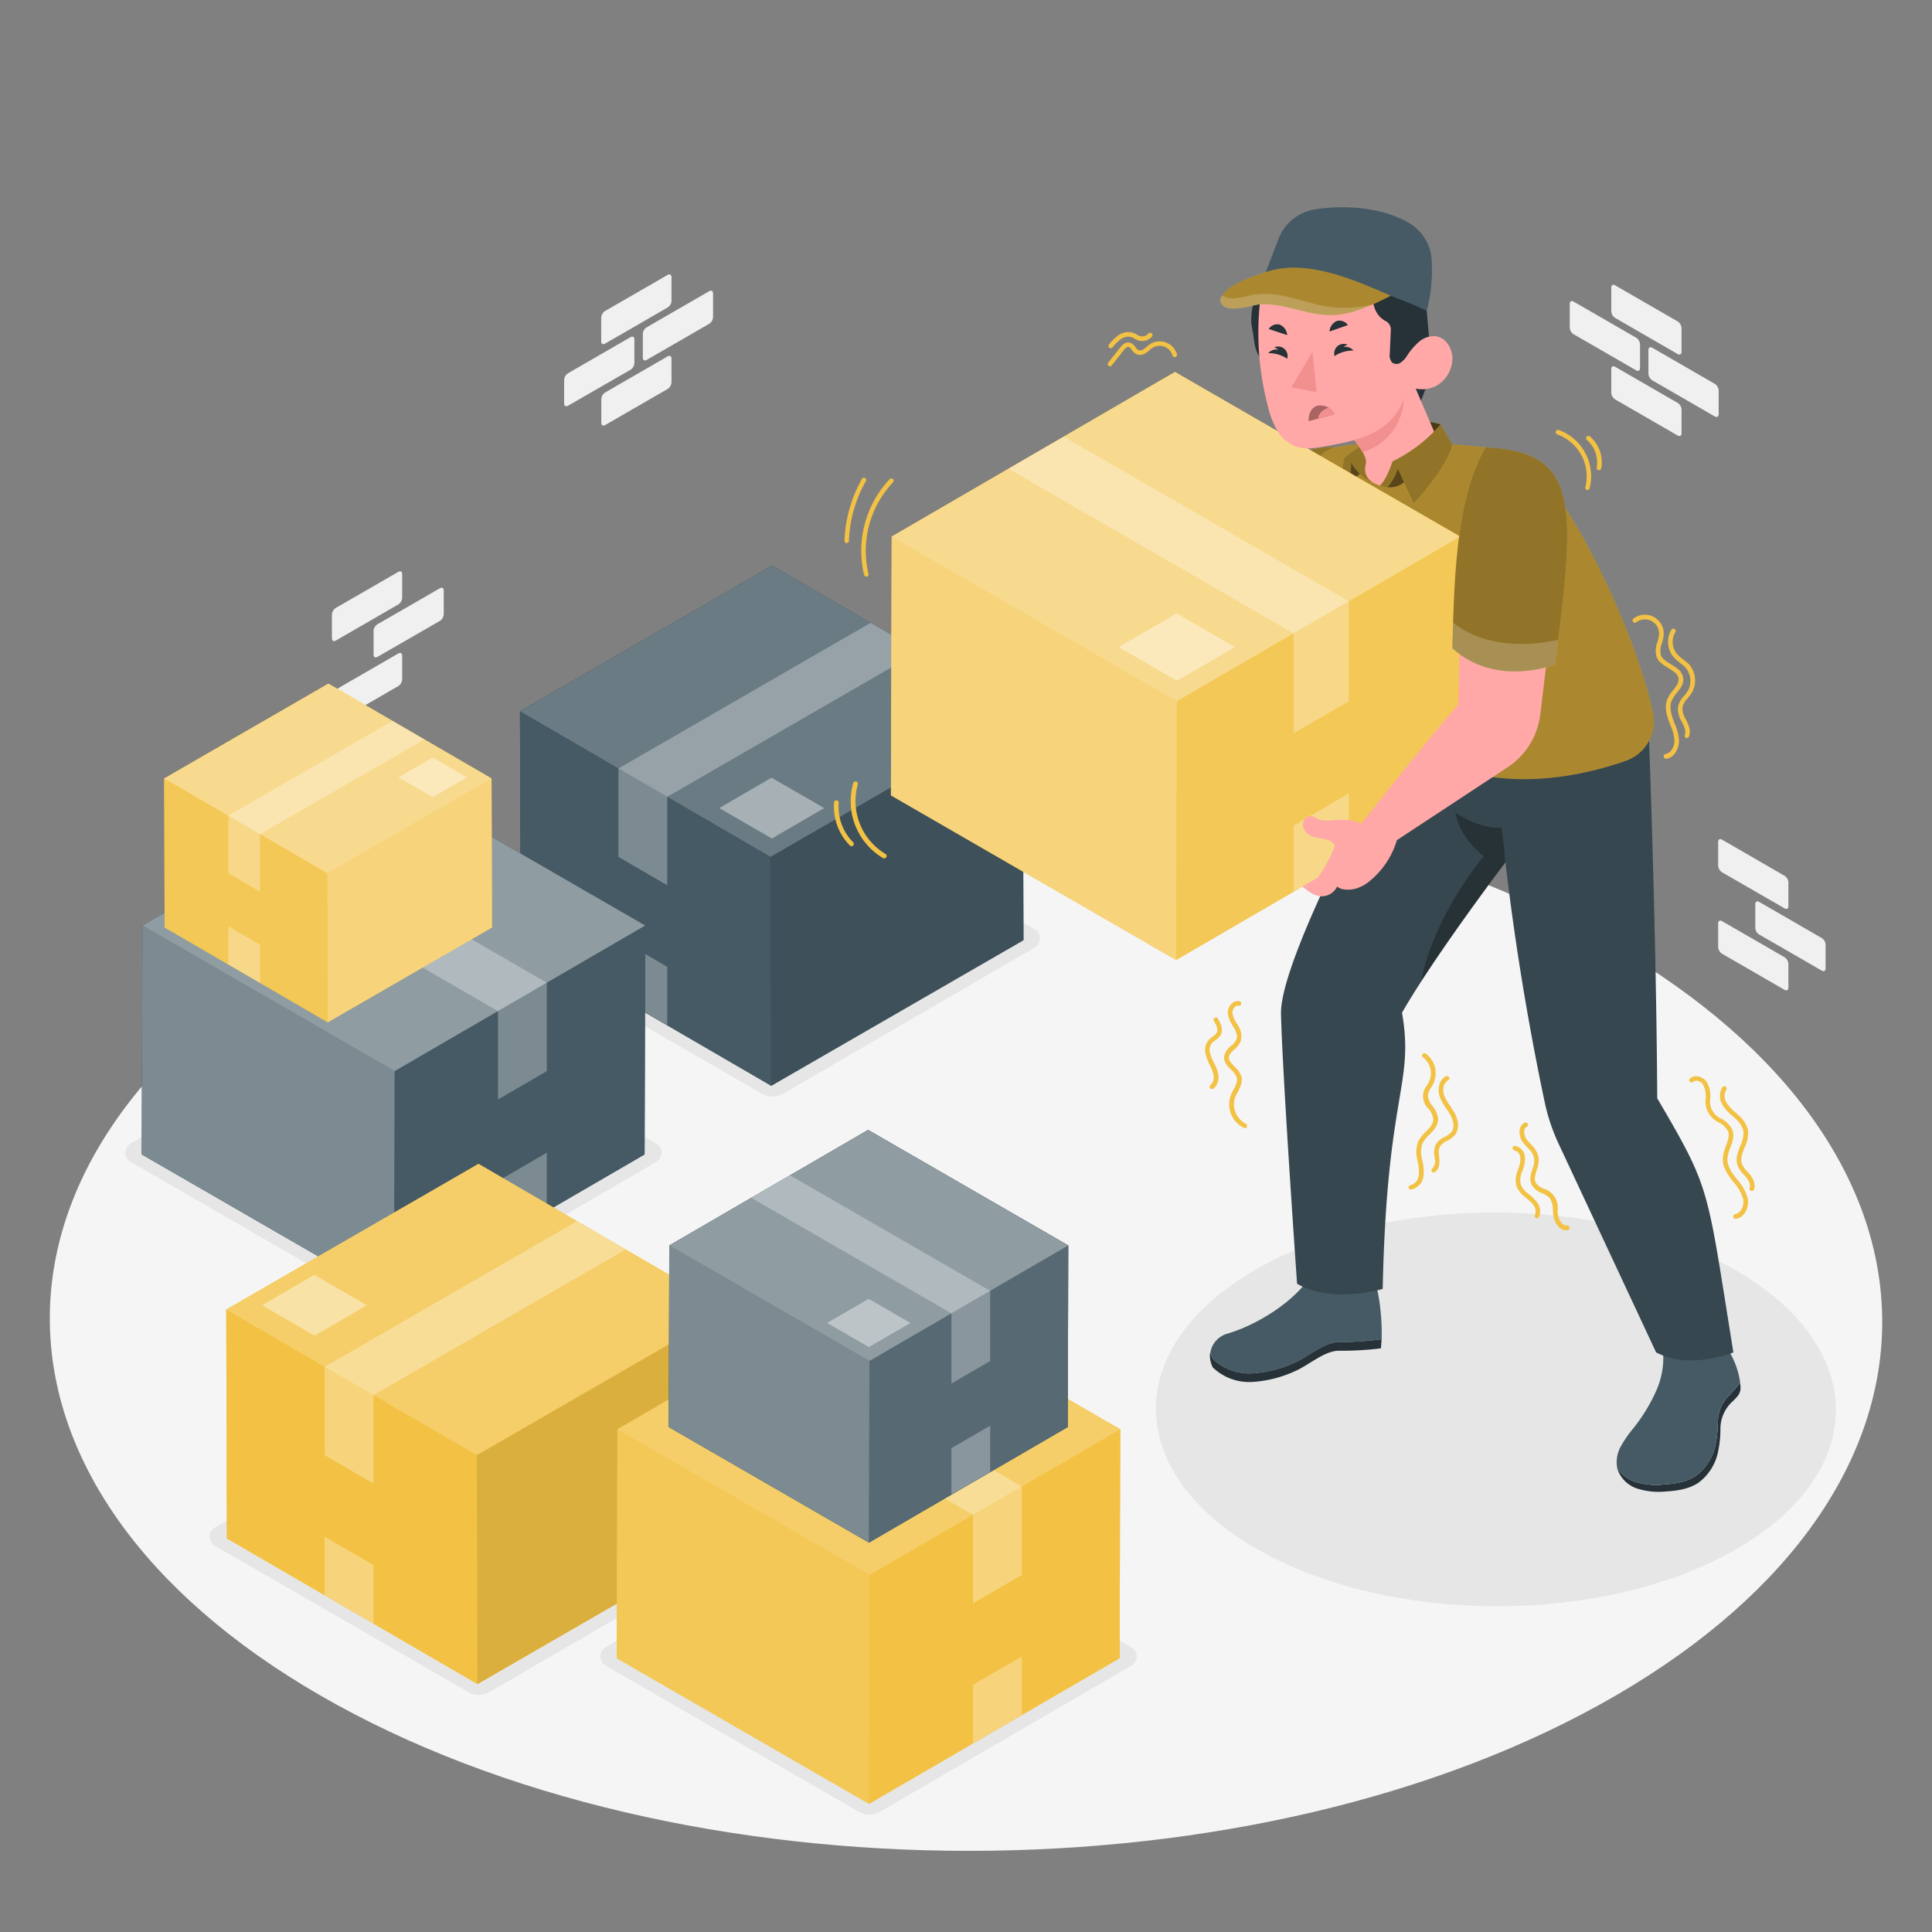 <svg xmlns="http://www.w3.org/2000/svg" viewBox="0 0 500 500"><rect x="0" y="0" width="500" height="500" fill="#808080" stroke="none"/><g id="freepik--Floor--inject-48"><path d="M417.11,244.54c-92.9-53.64-243-53.64-335.31,0S-10,385.13,82.88,438.77s243,53.64,335.33,0S510,298.17,417.11,244.54Z" style="fill:#f5f5f5"></path></g><g id="freepik--Bricks--inject-48"><path d="M103.08,148c.55-.32,1-.07,1,.57l0,6.14a2.19,2.19,0,0,1-1,1.72l-16.18,9.35c-.55.31-1,.06-1-.57l0-6.14a2.21,2.21,0,0,1,1-1.73Z" style="fill:#f0f0f0"></path><path d="M103.08,169.12c.55-.32,1-.06,1,.57l0,6.14a2.21,2.21,0,0,1-1,1.73L86.92,186.9c-.55.32-1,.07-1-.57l0-6.14a2.21,2.21,0,0,1,1-1.73Z" style="fill:#f0f0f0"></path><path d="M113.84,152.25c.55-.32,1-.06,1,.57l0,6.14a2.21,2.21,0,0,1-1,1.73L97.68,170c-.55.32-1,.07-1-.57v-6.14a2.17,2.17,0,0,1,1-1.73Z" style="fill:#f0f0f0"></path><path d="M172.78,71.15c.55-.32,1-.07,1,.57v6.14a2.14,2.14,0,0,1-1,1.72l-16.19,9.35c-.55.32-1,.06-1-.57l0-6.14a2.21,2.21,0,0,1,1-1.73Z" style="fill:#f0f0f0"></path><path d="M172.78,92.23c.55-.31,1-.06,1,.57v6.14a2.17,2.17,0,0,1-1,1.73L156.62,110c-.55.32-1,.07-1-.57l0-6.14a2.19,2.19,0,0,1,1-1.72Z" style="fill:#f0f0f0"></path><path d="M163.18,87.26c.55-.32,1-.07,1,.57l0,6.14a2.19,2.19,0,0,1-1,1.72L147,105c-.55.31-1,.06-1-.57V98.33a2.2,2.2,0,0,1,1-1.73Z" style="fill:#f0f0f0"></path><path d="M183.54,75.36c.55-.31,1-.06,1,.57l0,6.14a2.21,2.21,0,0,1-1,1.73l-16.18,9.34c-.55.32-1,.07-1-.57l0-6.14a2.19,2.19,0,0,1,1-1.72Z" style="fill:#f0f0f0"></path><path d="M418,73.85c-.55-.32-1-.07-1,.57l0,6.14a2.19,2.19,0,0,0,1,1.72l16.18,9.35c.55.31,1,.06,1-.58V84.92a2.17,2.17,0,0,0-1-1.73Z" style="fill:#f0f0f0"></path><path d="M418,94.93c-.55-.32-1-.06-1,.57l0,6.14a2.21,2.21,0,0,0,1,1.73l16.18,9.34c.55.32,1,.06,1-.57V106a2.17,2.17,0,0,0-1-1.73Z" style="fill:#f0f0f0"></path><path d="M427.61,90c-.55-.32-1-.07-1,.57l0,6.14a2.19,2.19,0,0,0,1,1.72l16.18,9.35c.55.31,1,.06,1-.58l0-6.13a2.21,2.21,0,0,0-1-1.73Z" style="fill:#f0f0f0"></path><path d="M407.25,78.06c-.55-.32-1-.06-1,.57v6.14a2.17,2.17,0,0,0,1,1.73l16.19,9.34c.55.32,1,.06,1-.57l0-6.14a2.21,2.21,0,0,0-1-1.73Z" style="fill:#f0f0f0"></path><path d="M445.66,217.3c-.55-.31-1-.06-1,.58l0,6.13a2.21,2.21,0,0,0,1,1.73l16.18,9.34c.55.32,1,.07,1-.57l0-6.14a2.19,2.19,0,0,0-1-1.72Z" style="fill:#f0f0f0"></path><path d="M445.66,238.39c-.55-.32-1-.07-1,.57l0,6.14a2.19,2.19,0,0,0,1,1.72l16.18,9.35c.55.31,1,.06,1-.58l0-6.13a2.21,2.21,0,0,0-1-1.73Z" style="fill:#f0f0f0"></path><path d="M455.27,233.41c-.55-.31-1-.06-1,.58v6.13a2.17,2.17,0,0,0,1,1.73l16.19,9.34c.55.32,1,.07,1-.57l0-6.14a2.19,2.19,0,0,0-1-1.72Z" style="fill:#f0f0f0"></path></g><g id="freepik--Shadows--inject-48"><path d="M267.76,240.5l-65.53-37.84a5.47,5.47,0,0,0-5.49,0l-65.08,37.82a2.73,2.73,0,0,0,0,4.73l65.53,37.84a5.47,5.47,0,0,0,5.49,0l65.08-37.82A2.73,2.73,0,0,0,267.76,240.5Z" style="fill:#e6e6e6"></path><path d="M169.89,296l-65.54-37.84a5.47,5.47,0,0,0-5.49,0L33.79,295.94a2.74,2.74,0,0,0,0,4.74l65.53,37.83a5.49,5.49,0,0,0,5.49,0l65.07-37.82A2.74,2.74,0,0,0,169.89,296Z" style="fill:#e6e6e6"></path><path d="M191.74,395.34,126.21,357.5a5.47,5.47,0,0,0-5.49,0L55.64,395.32a2.74,2.74,0,0,0,0,4.74l65.54,37.84a5.47,5.47,0,0,0,5.49,0l65.07-37.82A2.73,2.73,0,0,0,191.74,395.34Z" style="fill:#e6e6e6"></path><path d="M292.82,426.33l-65.54-37.84a5.47,5.47,0,0,0-5.48,0l-65.08,37.82a2.74,2.74,0,0,0,0,4.74l65.53,37.83a5.47,5.47,0,0,0,5.49,0l65.08-37.82A2.74,2.74,0,0,0,292.82,426.33Z" style="fill:#e6e6e6"></path><path d="M449.15,328.71c-34.47-19.91-90.18-19.91-124.43,0s-34.07,52.17.4,72.07,90.19,19.9,124.44,0S483.62,348.61,449.15,328.71Z" style="fill:#e6e6e6"></path></g><g id="freepik--Boxes--inject-48"><polygon points="264.7 184.07 231.48 164.76 225.32 161.19 225.32 161.19 199.84 146.38 134.57 184.07 134.74 243.31 199.59 280.99 264.87 243.31 264.7 184.07" style="fill:#37474f"></polygon><polygon points="134.57 184.07 199.84 146.38 264.7 184.07 199.42 221.76 134.57 184.07" style="fill:#455a64"></polygon><polygon points="199.42 221.76 199.59 280.99 134.74 243.31 134.57 184.07 199.42 221.76" style="fill:#455a64"></polygon><polygon points="264.7 184.07 264.87 243.31 199.59 280.99 199.42 221.76 264.7 184.07" style="fill:#455a64"></polygon><polygon points="134.57 184.07 199.84 146.38 264.7 184.07 199.42 221.76 134.57 184.07" style="fill:#fff;opacity:0.2"></polygon><polygon points="264.7 184.07 264.87 243.31 199.59 280.99 199.42 221.76 264.7 184.07" style="opacity:0.1"></polygon><polygon points="225.32 161.19 237.95 168.53 172.68 206.22 160.05 198.88 225.32 161.19" style="fill:#fff;opacity:0.3"></polygon><polygon points="160.05 221.76 172.68 229.1 172.68 206.22 160.05 198.88 160.05 221.76" style="fill:#fff;opacity:0.3"></polygon><polygon points="160.05 257.97 172.68 265.31 172.68 250.2 160.05 242.86 160.05 257.97" style="fill:#fff;opacity:0.3"></polygon><polygon points="213.31 209.13 199.67 201.26 186.13 209.13 199.76 217.01 213.31 209.13" style="fill:#fff;opacity:0.4"></polygon><polygon points="101.71 201.84 76.23 216.64 76.23 216.64 73.46 218.25 36.86 239.52 36.69 298.76 101.97 336.45 166.82 298.76 166.99 239.52 101.71 201.84" style="fill:#37474f"></polygon><polygon points="166.99 239.52 101.71 201.84 36.86 239.52 102.14 277.21 166.99 239.52" style="fill:#455a64"></polygon><polygon points="102.14 277.21 101.97 336.45 166.82 298.76 166.99 239.52 102.14 277.21" style="fill:#455a64"></polygon><polygon points="36.86 239.52 36.69 298.76 101.97 336.45 102.14 277.21 36.86 239.52" style="fill:#455a64"></polygon><polygon points="166.99 239.52 101.71 201.84 36.86 239.52 102.14 277.21 166.99 239.52" style="fill:#fff;opacity:0.4"></polygon><polygon points="36.86 239.52 36.69 298.76 101.97 336.45 102.14 277.21 36.86 239.52" style="fill:#fff;opacity:0.3"></polygon><polygon points="76.23 216.64 63.6 223.98 128.88 261.67 141.51 254.33 76.23 216.64" style="fill:#fff;opacity:0.3"></polygon><polygon points="141.51 277.21 128.88 284.55 128.88 261.67 141.51 254.33 141.51 277.21" style="fill:#fff;opacity:0.3"></polygon><polygon points="141.51 313.42 128.88 320.76 128.88 305.65 141.51 298.31 141.51 313.42" style="fill:#fff;opacity:0.3"></polygon><polygon points="127.21 201.47 107.6 190.07 101.58 186.57 101.58 186.57 84.99 176.93 42.5 201.47 42.61 240.02 84.83 264.56 127.32 240.03 127.21 201.47" style="fill:#F3C244"></polygon><polygon points="42.5 201.47 84.99 176.93 127.21 201.47 84.72 226 42.5 201.47" style="fill:#F3C244"></polygon><polygon points="84.72 226 84.83 264.56 42.61 240.02 42.5 201.47 84.72 226" style="fill:#F3C244"></polygon><polygon points="127.21 201.47 127.32 240.03 84.83 264.56 84.72 226 127.21 201.47" style="fill:#F3C244"></polygon><polygon points="42.5 201.47 84.99 176.93 127.21 201.47 84.72 226 42.5 201.47" style="fill:#fff;opacity:0.4"></polygon><polygon points="84.72 226 84.83 264.56 42.61 240.02 42.5 201.47 84.72 226" style="fill:#fff;opacity:0.1"></polygon><polygon points="127.21 201.47 127.32 240.03 84.83 264.56 84.72 226 127.21 201.47" style="fill:#fff;opacity:0.3"></polygon><polygon points="101.58 186.57 109.8 191.35 67.31 215.88 59.09 211.1 101.58 186.57" style="fill:#fff;opacity:0.3"></polygon><polygon points="59.09 226 67.31 230.78 67.31 215.88 59.09 211.1 59.09 226" style="fill:#fff;opacity:0.3"></polygon><polygon points="59.09 249.57 67.31 254.35 67.31 244.51 59.09 239.74 59.09 249.57" style="fill:#fff;opacity:0.3"></polygon><polygon points="120.83 201.18 111.96 196.06 103.14 201.18 112.02 206.31 120.83 201.18" style="fill:#fff;opacity:0.4"></polygon><polygon points="188.68 338.91 154.75 319.19 149.31 316.03 149.3 316.03 123.83 301.22 58.55 338.91 58.72 398.14 123.57 435.83 188.85 398.14 188.68 338.91" style="fill:#F3C244"></polygon><polygon points="58.55 338.91 123.83 301.22 188.68 338.91 123.4 376.6 58.55 338.91" style="fill:#F3C244"></polygon><polygon points="123.4 376.6 123.57 435.83 58.72 398.14 58.55 338.91 123.4 376.6" style="fill:#F3C244"></polygon><polygon points="188.68 338.91 188.85 398.14 123.57 435.83 123.4 376.6 188.68 338.91" style="fill:#F3C244"></polygon><polygon points="58.55 338.91 123.83 301.22 188.68 338.91 123.4 376.6 58.55 338.91" style="fill:#fff;opacity:0.2"></polygon><polygon points="188.68 338.91 188.85 398.14 123.57 435.83 123.4 376.6 188.68 338.91" style="opacity:0.1"></polygon><polygon points="149.31 316.03 161.93 323.37 96.66 361.06 84.03 353.72 149.31 316.03" style="fill:#fff;opacity:0.3"></polygon><polygon points="84.03 376.6 96.66 383.94 96.66 361.06 84.03 353.72 84.03 376.6" style="fill:#fff;opacity:0.3"></polygon><polygon points="84.03 412.81 96.66 420.15 96.66 405.04 84.03 397.7 84.03 412.81" style="fill:#fff;opacity:0.3"></polygon><polygon points="94.97 337.8 81.34 329.93 67.79 337.8 81.43 345.67 94.97 337.8" style="fill:#fff;opacity:0.4"></polygon><polygon points="224.65 332.22 199.17 347.02 199.17 347.02 193.72 350.19 159.79 369.9 159.62 429.14 224.9 466.83 289.75 429.14 289.92 369.9 224.65 332.22" style="fill:#F3C244"></polygon><polygon points="289.92 369.9 224.65 332.22 159.79 369.9 225.07 407.59 289.92 369.9" style="fill:#F3C244"></polygon><polygon points="225.07 407.59 224.9 466.83 289.75 429.14 289.92 369.9 225.07 407.59" style="fill:#F3C244"></polygon><polygon points="159.79 369.9 159.62 429.14 224.9 466.83 225.07 407.59 159.79 369.9" style="fill:#F3C244"></polygon><polygon points="289.92 369.9 224.65 332.22 159.79 369.9 225.07 407.59 289.92 369.9" style="fill:#fff;opacity:0.2"></polygon><polygon points="159.79 369.9 159.62 429.14 224.9 466.83 225.07 407.59 159.79 369.9" style="fill:#fff;opacity:0.1"></polygon><polygon points="199.17 347.02 186.54 354.36 251.81 392.05 264.44 384.71 199.17 347.02" style="fill:#fff;opacity:0.3"></polygon><polygon points="264.44 407.59 251.81 414.93 251.81 392.05 264.44 384.71 264.44 407.59" style="fill:#fff;opacity:0.3"></polygon><polygon points="264.44 443.81 251.81 451.14 251.81 436.03 264.44 428.69 264.44 443.81" style="fill:#fff;opacity:0.3"></polygon><polygon points="224.67 292.42 204.46 304.17 204.46 304.17 198.29 307.75 173.21 322.32 173.08 369.32 224.88 399.23 276.33 369.32 276.47 322.32 224.67 292.42" style="fill:#37474f"></polygon><polygon points="276.47 322.32 224.67 292.42 173.21 322.32 225.01 352.23 276.47 322.32" style="fill:#455a64"></polygon><polygon points="225.01 352.23 224.88 399.23 276.33 369.32 276.47 322.32 225.01 352.23" style="fill:#455a64"></polygon><polygon points="173.21 322.32 173.08 369.32 224.88 399.23 225.01 352.23 173.21 322.32" style="fill:#455a64"></polygon><polygon points="276.47 322.32 224.67 292.42 173.21 322.32 225.01 352.23 276.47 322.32" style="fill:#fff;opacity:0.4"></polygon><polygon points="225.01 352.23 224.88 399.23 276.33 369.32 276.47 322.32 225.01 352.23" style="fill:#fff;opacity:0.1"></polygon><polygon points="173.21 322.32 173.08 369.32 224.88 399.23 225.01 352.23 173.21 322.32" style="fill:#fff;opacity:0.3"></polygon><polygon points="204.46 304.17 194.43 309.99 246.23 339.89 256.25 334.07 204.46 304.17" style="fill:#fff;opacity:0.3"></polygon><polygon points="256.25 352.23 246.23 358.05 246.23 339.89 256.25 334.07 256.25 352.23" style="fill:#fff;opacity:0.3"></polygon><polygon points="256.25 380.96 246.23 386.78 246.23 374.79 256.25 368.97 256.25 380.96" style="fill:#fff;opacity:0.3"></polygon><polygon points="235.62 342.38 224.81 336.13 214.06 342.38 224.88 348.62 235.62 342.38" style="fill:#fff;opacity:0.4"></polygon></g><g id="freepik--Character--inject-48"><path d="M313.86,351.66a13.68,13.68,0,0,0,10.26,3.77A31,31,0,0,0,335,352.69c3.47-1.42,7.82-5.42,11.57-5.34a91,91,0,0,0,11-.75A56.9,56.9,0,0,0,356,331.74l-17.51-.46c-4.73,6.47-13.92,11.86-20.88,13.88a6.14,6.14,0,0,0-4.32,4.61.37.37,0,0,1,0,.11A7.43,7.43,0,0,0,313.86,351.66Z" style="fill:#455a64"></path><path d="M346.54,347.35c-3.75-.08-8.1,3.92-11.57,5.34a31,31,0,0,1-10.85,2.74,13.68,13.68,0,0,1-10.26-3.77,7.43,7.43,0,0,1-.61-1.78.37.37,0,0,0,0-.11,5.72,5.72,0,0,0,0,2.33,7.43,7.43,0,0,0,.61,1.78,13.64,13.64,0,0,0,10.26,3.77A31,31,0,0,0,335,354.92c3.47-1.43,7.82-5.42,11.57-5.35a80.74,80.74,0,0,0,10.8-.62c.09-.78.14-1.57.17-2.35A91,91,0,0,1,346.54,347.35Z" style="fill:#263238"></path><path d="M444.58,368a28,28,0,0,1-.57,5.7A13.21,13.21,0,0,1,438.8,382c-2.41,1.58-5.39,2-8.28,2.2a18.4,18.4,0,0,1-7.57-.78,8.65,8.65,0,0,1-4.44-3.62s0,.06,0,.1a8,8,0,0,0,5.1,5.31,18.44,18.44,0,0,0,7.58.78c2.88-.18,5.86-.62,8.28-2.2a13.25,13.25,0,0,0,5.21-8.32,27.21,27.21,0,0,0,.56-5.7,9.59,9.59,0,0,1,3.06-7,19,19,0,0,0,1.33-1.37,3.39,3.39,0,0,0,.81-2.49c0-.36-.06-.7-.1-1-.69.8-2.32,2.72-2.73,3.11A9.64,9.64,0,0,0,444.58,368Z" style="fill:#263238"></path><path d="M430.2,348.13a20.75,20.75,0,0,1-1.46,11.55,44.09,44.09,0,0,1-6.12,10.06,30.17,30.17,0,0,0-3.2,4.67,8.39,8.39,0,0,0-.91,5.39,8.65,8.65,0,0,0,4.44,3.62,18.4,18.4,0,0,0,7.57.78c2.89-.17,5.87-.62,8.28-2.2a13.21,13.21,0,0,0,5.21-8.31,28,28,0,0,0,.57-5.7,9.64,9.64,0,0,1,3.05-7c.41-.39,2-2.31,2.73-3.11a21.13,21.13,0,0,0-2.82-8.07Z" style="fill:#455a64"></path><path d="M365.92,184.66s-34.79,61.6-34.4,77.78,4.16,69.79,4.16,69.79c9.06,5.29,22.16,1.34,22.16,1.34,1.06-51,8.23-52.8,5-71.48,8.6-15,26.77-38.91,26.77-38.91,3.32,28.6,8,51.89,10.19,62.21a49.4,49.4,0,0,0,3.61,10.7L428.6,350c8.86,4.63,20,0,20,0-7-43.28-5.69-41.86-19.71-65.76-.24-45.08-2.34-98.75-2.34-98.75Z" style="fill:#37474f"></path><path d="M376.66,210.17c.85,6.59,7.33,11.42,7.33,11.42C374.71,233,369,246.07,367.9,253.81c9.17-14.18,21.67-30.63,21.67-30.63-.48-6.21-1-9-1-9C384,214.63,378,211.45,376.66,210.17Z" style="opacity:0.3"></path><path d="M345.6,115.76c-9.44-.54-11.91,4.39-17.87,9.95s-17.18,16.36-17.18,16.36A22.43,22.43,0,0,0,323,159.66l20.78-15.33Z" style="fill:#F3C244"></path><path d="M345.6,115.76c-9.44-.54-11.91,4.39-17.87,9.95s-17.18,16.36-17.18,16.36A22.43,22.43,0,0,0,323,159.66l20.78-15.33Z" style="opacity:0.4"></path><path d="M420.7,196.92c-12.42,4.33-36.93,9.78-57.16-4.61a7.14,7.14,0,0,1-2.69-7.89c.81-2.64,1-2.73-1.92-14.6-2.85-11.6-20.2-29.4-20.82-35.57s.21-16.87,7.49-18.49c13.5-2.86,38.88,0,38.88,0l13.38,5.55c14.06,17.24,26.35,46.54,29.92,63.1A10.84,10.84,0,0,1,420.7,196.92Z" style="fill:#F3C244"></path><path d="M420.7,196.92c-12.42,4.33-36.93,9.78-57.16-4.61a7.14,7.14,0,0,1-2.69-7.89c.81-2.64,1-2.73-1.92-14.6-2.85-11.6-20.2-29.4-20.82-35.57s.21-16.87,7.49-18.49c13.5-2.86,38.88,0,38.88,0l13.38,5.55c14.06,17.24,26.35,46.54,29.92,63.1A10.84,10.84,0,0,1,420.7,196.92Z" style="opacity:0.3"></path><path d="M327.27,93.57c-2.87-2.06-2.49-5.18-3.22-8.63s.38-7.88,2.17-10.92c2-10.69,39.86-9.42,40.2-1.58,1.71-.77,2.73,6.81,2.87,8.68.53,7.16,1.73,13.11-.52,19.88-1.17,3.5-2.85,7.21-6.17,8.83Z" style="fill:#263238"></path><path d="M372.84,109.83c-2.39-.89-7.59-1.12-7.59-1.12l4.53,7.05Z" style="fill:#F3C244"></path><path d="M372.84,109.83c-2.39-.89-7.59-1.12-7.59-1.12l4.53,7.05Z" style="opacity:0.7"></path><path d="M356.27,113.42a29.09,29.09,0,0,0-8.49,5.24,27.35,27.35,0,0,1-1.65,7.4,23.26,23.26,0,0,0,5.77-3.44,9.2,9.2,0,0,0,4.3,2.49,48.78,48.78,0,0,0,.76-5.79A17.59,17.59,0,0,0,356.27,113.42Z" style="fill:#F3C244"></path><path d="M356.27,113.42a29.09,29.09,0,0,0-8.49,5.24,27.35,27.35,0,0,1-1.65,7.4,23.26,23.26,0,0,0,5.77-3.44,9.2,9.2,0,0,0,4.3,2.49,48.78,48.78,0,0,0,.76-5.79A17.59,17.59,0,0,0,356.27,113.42Z" style="opacity:0.4"></path><path d="M349,124.65a22.05,22.05,0,0,0,2.95-2,16.23,16.23,0,0,1-2.31-2.88A13.21,13.21,0,0,1,349,124.65Z" style="opacity:0.4"></path><path d="M345.32,108.61s9.05,8.09,8.15,11.46c-.35,1.3-.6,4,3,5.34,4.82,1.88,12.11-2.76,15.08-6.9a4.81,4.81,0,0,0,1.33-2.75l-8.39-19.63Z" style="fill:#ffa8a7"></path><path d="M362.89,106.27a20.25,20.25,0,0,0-.13-9l-17.44,11.37s5.18,4.63,7.31,8.34a14.77,14.77,0,0,0,4.52-2.18A14.94,14.94,0,0,0,362.89,106.27Z" style="fill:#f28f8f"></path><path d="M357.12,125.63c1.7-1.37,3.27-6.23,3.27-6.23a38.82,38.82,0,0,0,12.45-9.57l3,5.18c-1.19,6-10,15.31-10,15.31l-2.5-5.49A6.33,6.33,0,0,1,357.12,125.63Z" style="fill:#F3C244"></path><path d="M357.12,125.63c1.7-1.37,3.27-6.23,3.27-6.23a38.82,38.82,0,0,0,12.45-9.57l3,5.18c-1.19,6-10,15.31-10,15.31l-2.5-5.49A6.33,6.33,0,0,1,357.12,125.63Z" style="opacity:0.4"></path><path d="M359.08,126.08a5.58,5.58,0,0,0,4.27-1.25l-1.59-3.48A12.6,12.6,0,0,1,359.08,126.08Z" style="opacity:0.4"></path><polygon points="304.08 96.27 275.28 113.01 275.28 113.01 270.7 115.67 230.77 138.87 230.58 205.83 304.37 248.44 377.68 205.83 377.87 138.87 304.08 96.27" style="fill:#F3C244"></polygon><polygon points="377.87 138.87 304.08 96.27 230.77 138.87 304.56 181.48 377.87 138.87" style="fill:#F3C244"></polygon><polygon points="304.56 181.48 304.37 248.44 377.68 205.83 377.87 138.87 304.56 181.48" style="fill:#F3C244"></polygon><polygon points="230.77 138.87 230.58 205.83 304.37 248.44 304.56 181.48 230.77 138.87" style="fill:#F3C244"></polygon><polygon points="377.87 138.87 304.08 96.27 230.77 138.87 304.56 181.48 377.87 138.87" style="fill:#fff;opacity:0.4"></polygon><polygon points="304.56 181.48 304.37 248.44 377.68 205.83 377.87 138.87 304.56 181.48" style="fill:#fff;opacity:0.1"></polygon><polygon points="230.77 138.87 230.58 205.83 304.37 248.44 304.56 181.48 230.77 138.87" style="fill:#fff;opacity:0.3"></polygon><polygon points="275.28 113.01 261 121.3 334.79 163.91 349.07 155.61 275.28 113.01" style="fill:#fff;opacity:0.3"></polygon><polygon points="349.07 181.48 334.79 189.77 334.79 163.91 349.07 155.61 349.07 181.48" style="fill:#fff;opacity:0.3"></polygon><polygon points="349.07 222.46 334.79 230.76 334.79 213.63 349.07 205.33 349.07 222.46" style="fill:#fff;opacity:0.3"></polygon><polygon points="319.6 167.47 304.51 158.76 289.52 167.47 304.61 176.18 319.6 167.47" style="fill:#fff;opacity:0.4"></polygon><path d="M377.81,161.13l-.37,21.17c-9,10.28-25.16,30.91-25.16,30.91-4.3-2.39-9.68.37-11.88-1.65a2.1,2.1,0,0,0-2.56.27,2.37,2.37,0,0,0-.53,2.4,3.55,3.55,0,0,0,1.66,1.92,7.24,7.24,0,0,0,2.46.79,13,13,0,0,1,2.33.47,2.76,2.76,0,0,1,1.71,1.56,37.27,37.27,0,0,1-4.43,8.16l-4,2.29c1.49,1.19,3.08,2.52,5,2.55a4.46,4.46,0,0,0,4-2.53c1.2,1,3.28.93,4.78.55a10.24,10.24,0,0,0,4-2.27,21.54,21.54,0,0,0,6.69-10.28l28.57-18.81A19.09,19.09,0,0,0,398.61,185L401,165.22Z" style="fill:#ffa8a7"></path><path d="M384.48,115.76c-8.14,13.9-8.14,37.25-8.62,52,11.32,10.3,26.57,4.23,26.57,4.23C407.87,130.3,408.79,117,384.48,115.76Z" style="fill:#F3C244"></path><path d="M384.48,115.76c-8.14,13.9-8.14,37.25-8.62,52,11.32,10.3,26.57,4.23,26.57,4.23C407.87,130.3,408.79,117,384.48,115.76Z" style="opacity:0.4"></path><path d="M376.06,161.13c-.07,2.35-.13,4.6-.2,6.67,11.32,10.3,26.57,4.23,26.57,4.23.29-2.24.57-4.37.83-6.45C399.3,166.5,385.66,168.88,376.06,161.13Z" style="fill:#fff;opacity:0.2"></path><path d="M326.3,76.32a74.8,74.8,0,0,0,1.88,29,23,23,0,0,0,2.3,6,9.67,9.67,0,0,0,4.71,4.18c2.46.92,5.2.47,7.79,0,4.74-.84,9.6-1.72,13.71-4.21s7.38-7,7-11.78a8.23,8.23,0,0,0,7.87.43,8.36,8.36,0,0,0,4.31-6.67c.18-2.68-1.37-5.67-4-6.2a5.74,5.74,0,0,0-4.58,1.34,17.11,17.11,0,0,0-3.2,3.73,5.62,5.62,0,0,1-1.59,1.7,1.92,1.92,0,0,1-2.2,0,2.89,2.89,0,0,1-.62-2.4l.27-6.07a2.42,2.42,0,0,0-1.34-2.27A5.93,5.93,0,0,1,355.85,80a12.57,12.57,0,0,1-.76-3.65A1.5,1.5,0,0,0,353,75C344.88,78.33,334.71,78.48,326.3,76.32Z" style="fill:#ffa8a7"></path><polygon points="339.67 91.05 334.2 100.25 340.72 101.48 339.67 91.05" style="fill:#f28f8f"></polygon><path d="M338.69,109l6.69-1.82A4.09,4.09,0,0,0,341,105C339.35,105.37,338.54,107.32,338.69,109Z" style="fill:#f28f8f"></path><path d="M338.69,109l6.69-1.82A4.09,4.09,0,0,0,341,105C339.35,105.37,338.54,107.32,338.69,109Z" style="opacity:0.3"></path><path d="M333.12,86.73l-4.78-1.59A2.67,2.67,0,0,1,331.17,84,3.16,3.16,0,0,1,333.12,86.73Z" style="fill:#263238"></path><path d="M344.08,85.8l4.76-1.67A2.67,2.67,0,0,0,346,83.06,3.17,3.17,0,0,0,344.08,85.8Z" style="fill:#263238"></path><path d="M343.87,105.53c-.7.15-2.6,1-2.74,2.8l4.25-1.15A3.58,3.58,0,0,0,343.87,105.53Z" style="fill:#f28f8f"></path><path d="M347.65,89.8a8.5,8.5,0,0,1,1.07-.6,2.47,2.47,0,0,0-2.6.4,2.53,2.53,0,0,0-.74,2.56,8.42,8.42,0,0,1,4.92-1.43A2.84,2.84,0,0,0,347.65,89.8Z" style="fill:#263238"></path><path d="M330.86,90.48a8.43,8.43,0,0,0-1.06-.6,2.47,2.47,0,0,1,2.6.4,2.52,2.52,0,0,1,.73,2.56,8.47,8.47,0,0,0-4.91-1.44A2.85,2.85,0,0,1,330.86,90.48Z" style="fill:#263238"></path><path d="M327.57,70.48l3.26-8.55a12.22,12.22,0,0,1,9.55-7.76c8.16-1.22,17.65-.42,24.42,3.62a12,12,0,0,1,5.74,10,42,42,0,0,1-1.31,12.67c-3.15-1.64-9.32-3.89-9.32-3.89Z" style="fill:#455a64"></path><path d="M359.91,76.55c-5,2.52-10.31,5.09-15.94,5-6.19-.06-12.12-3.32-18.28-2.75-1.49.14-9.14,2.75-9.84-.93-.22-1.21,1.95-3.06,2.4-3.37,2.76-1.93,6.14-3,9.32-4.06C337.82,66.91,350,72.19,359.91,76.55Z" style="fill:#F3C244"></path><path d="M359.91,76.55c-5,2.52-10.31,5.09-15.94,5-6.19-.06-12.12-3.32-18.28-2.75-1.49.14-9.14,2.75-9.84-.93-.22-1.21,1.95-3.06,2.4-3.37,2.76-1.93,6.14-3,9.32-4.06C337.82,66.91,350,72.19,359.91,76.55Z" style="opacity:0.3"></path><path d="M343.5,79.34c-3.26-.52-6.41-1.58-9.62-2.36a23.34,23.34,0,0,0-9.82-.67,28.75,28.75,0,0,1-4.74.92,5.16,5.16,0,0,1-3-.78,2.12,2.12,0,0,0-.51,1.46c.7,3.68,8.35,1.07,9.84.93,6.16-.57,12.09,2.69,18.28,2.75a27.44,27.44,0,0,0,11.35-2.85A29.27,29.27,0,0,1,343.5,79.34Z" style="fill:#fff;opacity:0.2"></path><path d="M322.13,291.93a.53.53,0,0,1-.25-.05,6.8,6.8,0,0,1-3.39-8.31,12.38,12.38,0,0,1,.74-1.56c.57-1.09,1.11-2.12.85-3.12a5.09,5.09,0,0,0-1.5-2.07c-.89-.89-1.89-1.9-1.78-3.33a4.45,4.45,0,0,1,1.77-2.8A4.9,4.9,0,0,0,320,269c.28-.8.06-1.78-.71-3.11l-.25-.43a7.18,7.18,0,0,1-1.27-3.33,3.2,3.2,0,0,1,1.11-2.5,2.16,2.16,0,0,1,1.87-.51.6.6,0,0,1,.46.72.59.59,0,0,1-.71.45,1,1,0,0,0-.86.25,2.07,2.07,0,0,0-.68,1.55,6.22,6.22,0,0,0,1.11,2.76l.26.44a5.09,5.09,0,0,1,.8,4.11,5.86,5.86,0,0,1-1.7,2.2c-.72.68-1.34,1.26-1.4,2s.63,1.59,1.44,2.4a6,6,0,0,1,1.81,2.61c.37,1.45-.3,2.73-.95,4a13,13,0,0,0-.68,1.42,5.62,5.62,0,0,0,2.77,6.8.6.6,0,0,1-.25,1.14Z" style="fill:#F3C244"></path><path d="M313.66,281.86a.6.6,0,0,1-.47-.22.61.61,0,0,1,.09-.84,2.6,2.6,0,0,0,.82-2.21,7.24,7.24,0,0,0-.85-2.64l-.22-.45a11.79,11.79,0,0,1-1-2.65,4.15,4.15,0,0,1,.67-3.57,5.76,5.76,0,0,1,1.13-1,3.22,3.22,0,0,0,1.08-1.06c.4-.81-.09-1.86-.67-2.88a.6.6,0,1,1,1-.6c.47.82,1.45,2.51.72,4a4.26,4.26,0,0,1-1.46,1.49,5.46,5.46,0,0,0-.91.78,3,3,0,0,0-.42,2.55,10.56,10.56,0,0,0,.95,2.38l.22.46a8.28,8.28,0,0,1,1,3.08,3.77,3.77,0,0,1-1.25,3.22A.62.62,0,0,1,313.66,281.86Z" style="fill:#F3C244"></path><path d="M365.12,307.89a.6.6,0,0,1-.08-1.19,2.9,2.9,0,0,0,2.14-2.52,10.3,10.3,0,0,0-.28-3.5l-.11-.56a7.88,7.88,0,0,1,.18-4.58,9.46,9.46,0,0,1,2.06-2.69c1-1,1.93-2,1.91-3.2a5.21,5.21,0,0,0-1.22-2.69,4.43,4.43,0,0,1-.4-6.1,10.44,10.44,0,0,0,.55-1,5.22,5.22,0,0,0-1.58-6.22.59.59,0,0,1-.14-.83.61.61,0,0,1,.84-.14,6.36,6.36,0,0,1,2,7.7c-.18.37-.39.72-.61,1.08a4.67,4.67,0,0,0-.84,2,4.73,4.73,0,0,0,1.2,2.8,6.17,6.17,0,0,1,1.44,3.35c0,1.71-1.13,2.91-2.26,4.06a8.54,8.54,0,0,0-1.81,2.33,6.72,6.72,0,0,0-.1,3.88l.1.55a11.19,11.19,0,0,1,.29,3.92,4,4,0,0,1-3.17,3.51Z" style="fill:#F3C244"></path><path d="M371.07,303.46a.59.59,0,0,1-.48-.25.58.58,0,0,1,.13-.83,2.76,2.76,0,0,0,.61-2.49l-.05-.44a5.42,5.42,0,0,1,.23-3.15,5.23,5.23,0,0,1,2.37-2.07A5.58,5.58,0,0,0,375.6,293c.95-1.21.51-3-.21-4.37-.31-.57-.68-1.11-1.07-1.69a13.87,13.87,0,0,1-1.67-3c-.71-1.94-.3-4.49,1.6-5.42a.6.6,0,0,1,.52,1.08c-1.27.62-1.51,2.52-1,3.93a12.71,12.71,0,0,0,1.54,2.71,20.11,20.11,0,0,1,1.13,1.79c.91,1.65,1.41,4,.11,5.67a6.6,6.6,0,0,1-2.08,1.58,4.23,4.23,0,0,0-1.88,1.56,4.32,4.32,0,0,0-.12,2.47l0,.45c.19,1.68-.19,2.92-1.1,3.59A.57.57,0,0,1,371.07,303.46Z" style="fill:#F3C244"></path><path d="M405.34,318.42a2.56,2.56,0,0,1-1.58-.56,5.19,5.19,0,0,1-1.75-3.38c-.05-.37-.08-.76-.11-1.14A5.57,5.57,0,0,0,401,310a5.74,5.74,0,0,0-1.89-1.18,5.25,5.25,0,0,1-2.6-2c-.8-1.38-.35-2.85.08-4.28a6.41,6.41,0,0,0,.44-2.91,5.84,5.84,0,0,0-1.73-2.66c-.33-.36-.66-.71-1-1.08a4.76,4.76,0,0,1-1-3.56,2.41,2.41,0,0,1,1.14-1.69.6.6,0,1,1,.62,1,1.23,1.23,0,0,0-.58.89,3.57,3.57,0,0,0,.79,2.59c.28.35.58.68.89,1a6.7,6.7,0,0,1,2,3.25,7.28,7.28,0,0,1-.47,3.48c-.39,1.29-.73,2.4-.18,3.33a4.37,4.37,0,0,0,2.06,1.47,5.07,5.07,0,0,1,3.53,5.54c0,.36,0,.73.1,1.09a4,4,0,0,0,1.29,2.57,1.33,1.33,0,0,0,1.05.29.61.61,0,0,1,.68.51.6.6,0,0,1-.5.68A2.43,2.43,0,0,1,405.34,318.42Z" style="fill:#F3C244"></path><path d="M397.76,315.29a.58.58,0,0,1-.28-.07.6.6,0,0,1-.24-.81,2.57,2.57,0,0,0-.39-2.54,9.31,9.31,0,0,0-1.79-1.75l-.52-.45a6.18,6.18,0,0,1-2.15-2.95,6.62,6.62,0,0,1,.4-3.8l.1-.3a7.45,7.45,0,0,0,.58-2.89,2.07,2.07,0,0,0-1.5-2,.59.59,0,0,1-.52-.66.59.59,0,0,1,.66-.52,3.25,3.25,0,0,1,2.56,3.08A8.49,8.49,0,0,1,394,303l-.1.3a5.62,5.62,0,0,0-.38,3.1,5.29,5.29,0,0,0,1.77,2.37l.52.42a10.52,10.52,0,0,1,2,2,3.69,3.69,0,0,1,.46,3.78A.6.6,0,0,1,397.76,315.29Z" style="fill:#F3C244"></path><path d="M449.1,315.42a.6.6,0,0,1-.08-1.19,2.25,2.25,0,0,0,1.51-1,3.89,3.89,0,0,0,.6-2.9,11,11,0,0,0-2.5-4.4l-.33-.41c-1.25-1.61-2.52-3.54-2.44-5.7a10.58,10.58,0,0,1,.81-3.23c.52-1.4,1-2.72.5-3.91a5.55,5.55,0,0,0-2.32-2.19,6,6,0,0,1-3.41-6.37,6.36,6.36,0,0,0-.73-3.49,2.2,2.2,0,0,0-1.52-.93,1.23,1.23,0,0,0-1,.27.6.6,0,0,1-.84,0,.61.61,0,0,1,0-.85,2.44,2.44,0,0,1,1.95-.57A3.47,3.47,0,0,1,441.7,280a7.41,7.41,0,0,1,.94,4.15,4.86,4.86,0,0,0,2.86,5.38,6.48,6.48,0,0,1,2.77,2.74c.69,1.62.1,3.23-.47,4.78a9.6,9.6,0,0,0-.74,2.86c-.07,1.77,1,3.41,2.19,4.92l.31.41a11.87,11.87,0,0,1,2.75,4.9,5.09,5.09,0,0,1-.81,3.84,3.38,3.38,0,0,1-2.32,1.45Z" style="fill:#F3C244"></path><path d="M453.39,308.21a.69.69,0,0,1-.2,0,.6.6,0,0,1-.37-.76c.35-1-.44-2.18-.94-2.77-.17-.21-.35-.42-.54-.62a7.29,7.29,0,0,1-1.69-2.55c-.55-1.7.1-3.35.73-4.93a7.66,7.66,0,0,0,.83-3.79,6.25,6.25,0,0,0-2.12-3.32c-.23-.22-.47-.43-.71-.64a12.63,12.63,0,0,1-2.45-2.65,4.41,4.41,0,0,1-.16-4.83.6.6,0,0,1,.84-.13.6.6,0,0,1,.13.83,3.23,3.23,0,0,0,.2,3.49,11.65,11.65,0,0,0,2.23,2.39l.73.67a7.28,7.28,0,0,1,2.5,4,8.64,8.64,0,0,1-.91,4.4c-.58,1.45-1.12,2.83-.7,4.12a6.23,6.23,0,0,0,1.45,2.12c.19.22.38.43.56.65,1.14,1.37,1.55,2.76,1.15,3.93A.59.59,0,0,1,453.39,308.21Z" style="fill:#F3C244"></path><path d="M431.15,196.33a.59.59,0,0,1-.59-.49.6.6,0,0,1,.48-.7c1.48-.26,2.34-2,2.3-3.53a11.85,11.85,0,0,0-1.07-4c-.13-.33-.25-.66-.37-1-.56-1.5-1.2-3.73-.37-5.73a10.46,10.46,0,0,1,1.46-2.25c.85-1.08,1.58-2,1.41-3.1s-1.35-1.86-2.57-2.6-2.6-1.55-3.13-3a6,6,0,0,1,.24-3.75,8.21,8.21,0,0,0,.43-2.14,3.68,3.68,0,0,0-5.9-3,.57.57,0,0,1-.83-.11.6.6,0,0,1,.11-.84,4.87,4.87,0,0,1,7.82,4,9.59,9.59,0,0,1-.48,2.45,5,5,0,0,0-.26,3c.37,1,1.46,1.69,2.61,2.38,1.41.84,2.87,1.72,3.14,3.43s-.71,2.83-1.64,4a9.12,9.12,0,0,0-1.3,2c-.68,1.61-.11,3.54.38,4.85l.36,1a12.73,12.73,0,0,1,1.16,4.44c0,2-1.1,4.35-3.29,4.73Z" style="fill:#F3C244"></path><path d="M436.6,191a.78.78,0,0,1-.21,0,.6.6,0,0,1-.36-.77c.39-1.05-.17-2.19-.76-3.4a6.49,6.49,0,0,1-1-3.93,6.09,6.09,0,0,1,1.59-2.83,12.78,12.78,0,0,0,.88-1.17,5.25,5.25,0,0,0-.44-6,11.14,11.14,0,0,0-1.52-1.36,11.3,11.3,0,0,1-1.77-1.63,6.12,6.12,0,0,1-.41-7,.6.6,0,0,1,1,.65,4.92,4.92,0,0,0,.33,5.59,10,10,0,0,0,1.58,1.45A11.43,11.43,0,0,1,437.2,172a6.4,6.4,0,0,1,.55,7.43,12.42,12.42,0,0,1-1,1.29,5.19,5.19,0,0,0-1.33,2.27,5.55,5.55,0,0,0,.89,3.21c.68,1.38,1.38,2.8.82,4.33A.6.6,0,0,1,436.6,191Z" style="fill:#F3C244"></path><path d="M287.27,94.82a.64.64,0,0,1-.37-.13.6.6,0,0,1-.1-.84L289.86,90c.37-.47,1.23-1.57,2.44-1.35a2.58,2.58,0,0,1,1.56,1.21,2.5,2.5,0,0,0,.73.75,1.53,1.53,0,0,0,1.38-.25,7,7,0,0,0,.76-.59,8.14,8.14,0,0,1,.87-.68,4.65,4.65,0,0,1,7,2.62.6.6,0,0,1-1.15.33,3.45,3.45,0,0,0-5.2-2,6.18,6.18,0,0,0-.76.59,8.78,8.78,0,0,1-.89.69,2.59,2.59,0,0,1-2.55.31,3.2,3.2,0,0,1-1.15-1.1c-.28-.38-.53-.7-.82-.75-.46-.09-1,.48-1.3.91l-3.05,3.86A.58.58,0,0,1,287.27,94.82Z" style="fill:#F3C244"></path><path d="M287.47,90.13a.64.64,0,0,1-.39-.14.6.6,0,0,1-.07-.84,11.59,11.59,0,0,1,2.54-2.44,4.33,4.33,0,0,1,3.73-.57,5.81,5.81,0,0,1,.9.45,5.77,5.77,0,0,0,.75.37,2.12,2.12,0,0,0,2.27-.64.6.6,0,0,1,.84-.08.59.59,0,0,1,.08.84,3.31,3.31,0,0,1-3.59,1,7.47,7.47,0,0,1-.94-.46,4.89,4.89,0,0,0-.72-.37,3.15,3.15,0,0,0-2.68.46,10.46,10.46,0,0,0-2.26,2.2A.6.6,0,0,1,287.47,90.13Z" style="fill:#F3C244"></path><path d="M410.87,126.81a.39.39,0,0,1-.15,0,.59.59,0,0,1-.43-.72A11.55,11.55,0,0,0,403,112.41a.61.61,0,0,1-.36-.77.6.6,0,0,1,.76-.36,12.74,12.74,0,0,1,8,15.08A.6.6,0,0,1,410.87,126.81Z" style="fill:#F3C244"></path><path d="M413.81,121.68h-.11a.61.61,0,0,1-.48-.7,7.69,7.69,0,0,0-2.53-7.12.59.59,0,0,1-.07-.84.6.6,0,0,1,.84-.07,8.78,8.78,0,0,1,2.94,8.25A.61.61,0,0,1,413.81,121.68Z" style="fill:#F3C244"></path><path d="M224.2,149.2a.59.59,0,0,1-.58-.45A27,27,0,0,1,230.26,124a.59.59,0,0,1,.84,0,.6.6,0,0,1,0,.85,25.8,25.8,0,0,0-6.34,23.67.61.61,0,0,1-.44.73Z" style="fill:#F3C244"></path><path d="M219.12,140.55h0a.59.59,0,0,1-.57-.62A35.19,35.19,0,0,1,223,124.07a.6.6,0,1,1,1,.59,33.88,33.88,0,0,0-4.3,15.31A.6.6,0,0,1,219.12,140.55Z" style="fill:#F3C244"></path><path d="M228.83,222.15a.58.58,0,0,1-.31-.08,17.12,17.12,0,0,1-7.71-19.37A.6.6,0,1,1,222,203a15.93,15.93,0,0,0,7.17,18,.59.59,0,0,1,.21.82A.59.59,0,0,1,228.83,222.15Z" style="fill:#F3C244"></path><path d="M220.38,219a.59.59,0,0,1-.42-.18,14.24,14.24,0,0,1-4.09-11.21.6.6,0,0,1,1.19.11A13,13,0,0,0,220.81,218a.6.6,0,0,1-.43,1Z" style="fill:#F3C244"></path></g></svg>